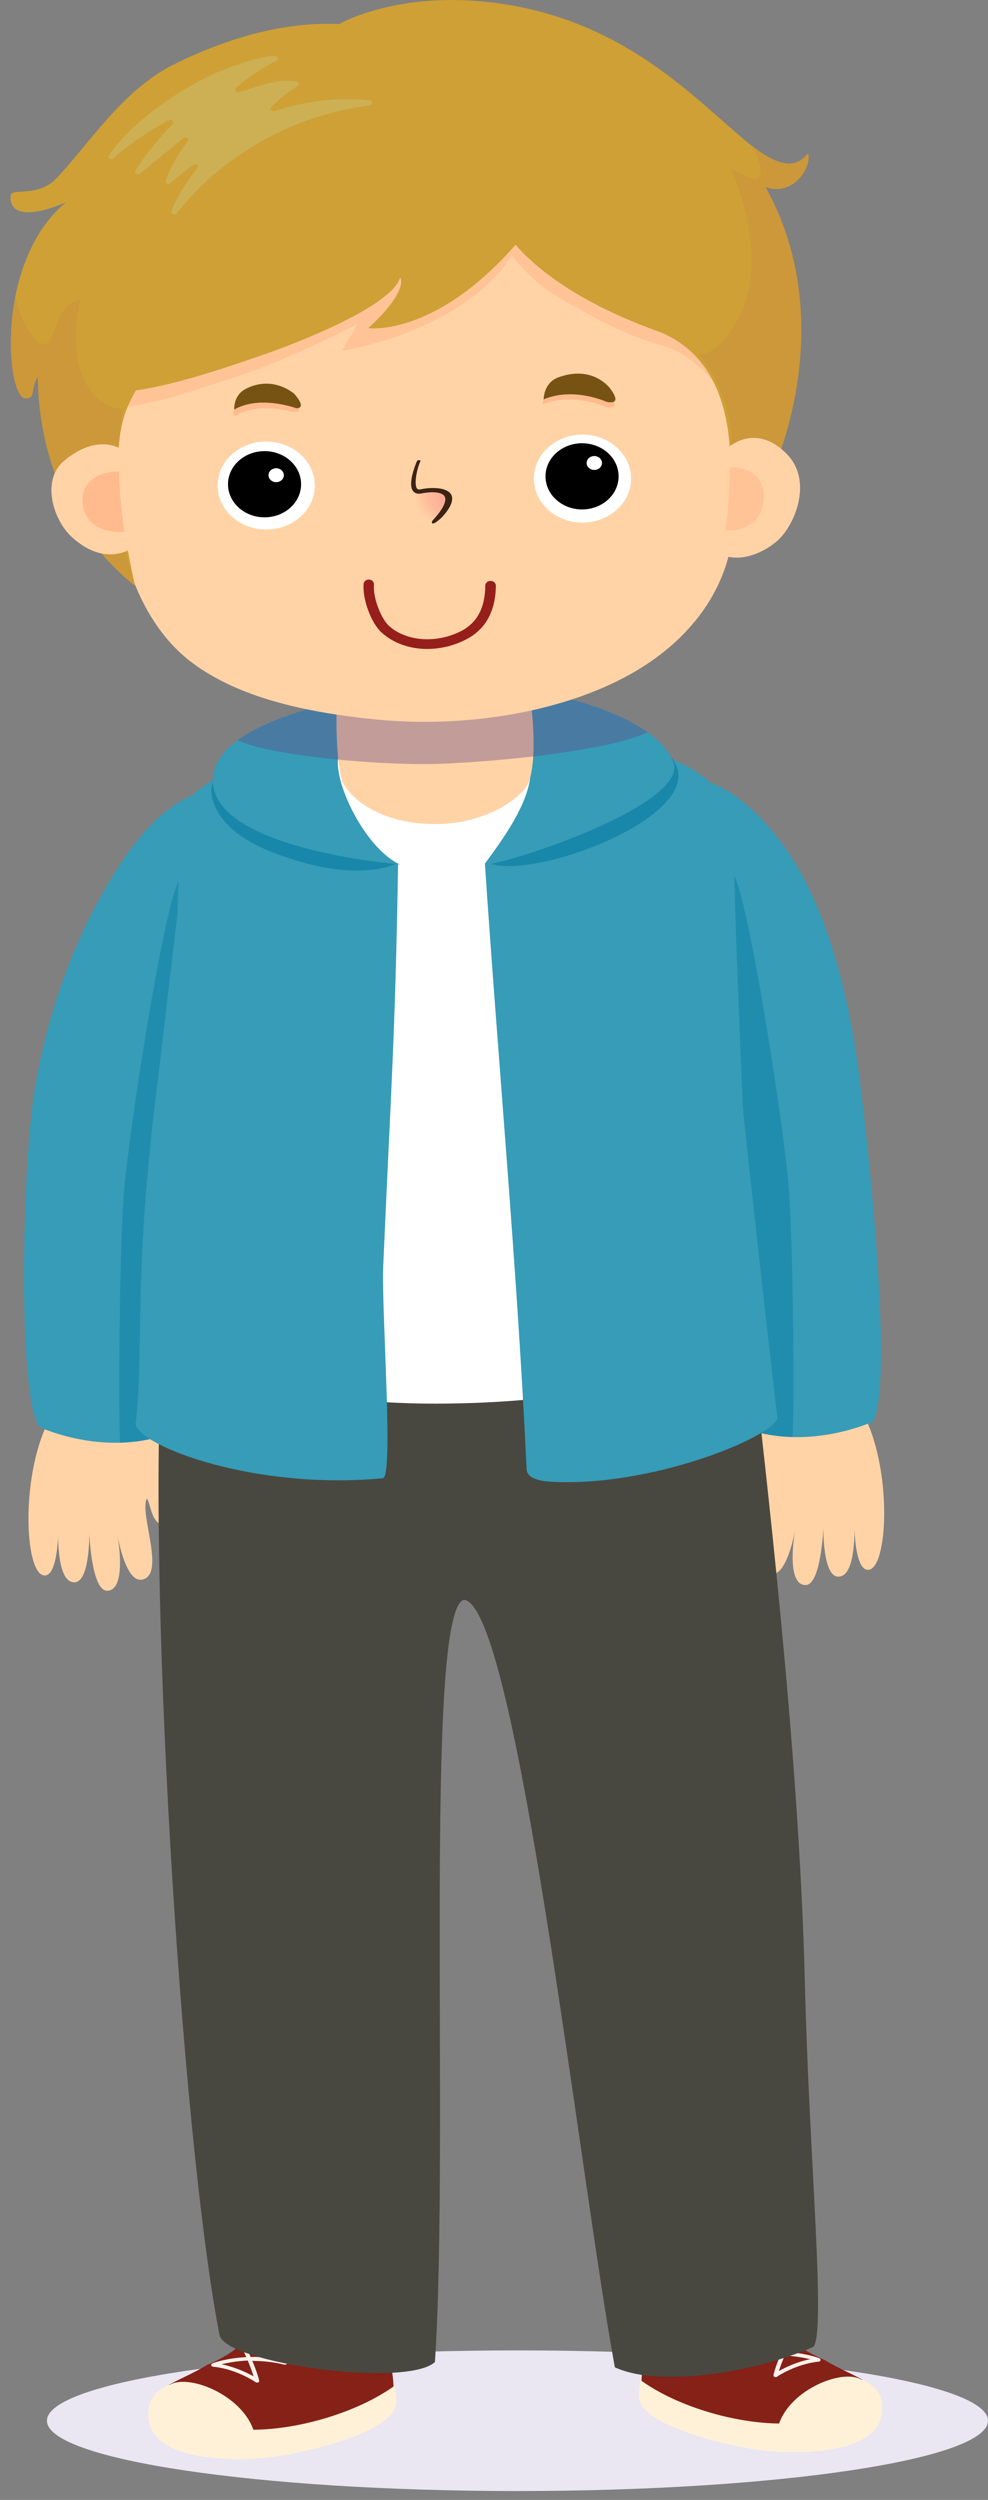<svg width="87" height="220" viewBox="0 0 87 220" fill="none" xmlns="http://www.w3.org/2000/svg">
<rect x="0" y="0" width="87" height="220" fill="#808080" stroke="none"/>
<path d="M45.567 219.218C68.45 219.218 87 216.447 87 213.029C87 209.611 68.45 206.84 45.567 206.84C22.684 206.84 4.134 209.611 4.134 213.029C4.134 216.447 22.684 219.218 45.567 219.218Z" fill="#EAE6F2"/>
<path d="M76.03 120.789C75.938 122.99 75.829 124.082 75.829 124.082C78.644 128.964 78.242 138.314 76.377 138.148C75.463 138.065 75.28 135.55 75.243 134.59C75.243 134.359 75.243 134.226 75.243 134.226C75.243 134.226 75.243 134.359 75.243 134.59C75.243 135.683 75.152 138.876 73.744 138.744C72.446 138.612 72.501 134.475 72.501 134.475C72.501 134.475 72.3 139.505 70.928 139.489C69.228 139.472 69.923 135.153 70.014 134.657C70.014 134.623 70.014 134.607 70.014 134.607C70.014 134.607 70.014 134.623 70.014 134.657C69.923 135.12 69.228 138.794 67.856 138.512C65.736 138.099 68.112 132.72 67.436 131.38C67.034 131.827 67.107 134.077 65.352 133.713C63.852 133.035 65.187 126.73 66.595 124.694C66.723 124.248 66.65 122.957 66.485 121.186C69.648 121.567 72.903 121.219 76.03 120.789Z" fill="#FFD3A6"/>
<path d="M62.809 68.976C62.809 68.976 65.99 69.985 69.428 75.032C70.873 77.15 74.072 82.694 75.608 94.261C76.577 101.625 78.68 122.029 76.852 125.107C76.852 125.107 71.951 127.391 66.74 126.051C66.758 126.067 62.242 77.647 62.809 68.976Z" fill="#369CB7"/>
<g opacity="0.7">
<path opacity="0.7" d="M64.656 77.051C66.101 80.129 68.99 99.06 69.428 104.173C69.867 109.287 69.941 123.833 69.794 126.464C68.807 126.431 67.783 126.315 66.741 126.05C66.759 126.067 64.949 89.876 64.656 77.051Z" fill="#0E80A4"/>
</g>
<path d="M4.334 121.286C4.426 123.487 4.535 124.579 4.535 124.579C1.72 129.461 2.122 138.811 3.987 138.645C4.901 138.563 5.084 136.047 5.12 135.087C5.12 134.856 5.12 134.723 5.12 134.723C5.12 134.723 5.12 134.856 5.12 135.087C5.12 136.18 5.212 139.373 6.62 139.241C7.918 139.109 7.863 134.972 7.863 134.972C7.863 134.972 8.064 140.002 9.436 139.986C11.136 139.969 10.441 135.65 10.35 135.154C10.35 135.12 10.35 135.104 10.35 135.104C10.35 135.104 10.35 135.12 10.35 135.154C10.441 135.617 11.136 139.291 12.508 139.009C14.629 138.596 12.252 133.217 12.928 131.877C13.33 132.324 13.257 134.574 15.012 134.21C16.512 133.532 15.177 127.227 13.769 125.192C13.641 124.745 13.714 123.454 13.879 121.683C10.734 122.064 7.479 121.716 4.334 121.286Z" fill="#FFD3A6"/>
<path d="M17.263 69.918C17.263 69.918 14.374 70.481 10.936 75.528C9.492 77.646 4.866 84.778 3.019 96.114C1.995 102.419 1.483 123.187 3.513 125.603C3.513 125.603 8.413 127.887 13.624 126.546C13.624 126.563 17.848 78.606 17.263 69.918Z" fill="#369CB7"/>
<g opacity="0.7">
<path opacity="0.7" d="M15.708 77.548C14.263 80.626 11.374 99.557 10.936 104.671C10.497 109.784 10.424 124.33 10.57 126.961C11.557 126.928 12.581 126.812 13.623 126.547C13.623 126.564 15.434 90.373 15.708 77.548Z" fill="#0E80A4"/>
</g>
<path d="M57.378 205.3C57.378 205.3 56.171 208.329 56.555 211.092C56.885 213.475 64.345 215.378 68.038 215.693C71.439 215.974 77.619 215.809 77.619 211.672C77.619 209.636 75.078 209.189 72.609 207.683C68.642 205.979 68.788 204.274 68.788 204.274C68.788 204.274 67.471 202.951 64.82 204.109C62.955 204.936 62.388 206.525 62.388 206.525C62.388 206.525 60.395 207.303 57.378 205.3Z" fill="#852117"/>
<path d="M75.919 209.403C75.901 209.403 75.882 209.419 75.864 209.419C74.237 208.426 69.666 210.23 68.605 213.275C64.692 213.242 59.591 211.786 56.354 209.419C56.3 210.015 56.19 210.627 56.281 211.124C56.665 213.49 64.198 215.41 67.892 215.724C71.293 216.006 78.113 215.807 77.674 211.571C77.656 210.512 76.724 209.767 75.919 209.403Z" fill="#FFF1D7"/>
<path d="M68.203 209.172C68.13 209.139 68.112 209.073 68.112 209.006C68.221 208.51 68.459 207.865 68.697 207.302C67.874 207.302 66.923 207.385 65.917 207.616C65.844 207.633 65.771 207.616 65.716 207.567C65.68 207.517 65.661 207.451 65.716 207.385C65.753 207.335 66.777 206.044 69.483 205.829C69.556 205.829 69.611 205.846 69.647 205.895C69.684 205.945 69.684 205.995 69.666 206.044C69.666 206.061 69.465 206.458 69.227 206.987C70.946 207.07 72.079 207.5 72.153 207.534C72.226 207.567 72.262 207.633 72.262 207.699C72.244 207.765 72.189 207.815 72.098 207.831C70.123 208.013 68.422 209.139 68.422 209.155C68.404 209.172 68.368 209.188 68.349 209.188C68.294 209.188 68.24 209.188 68.203 209.172ZM69.099 207.302C68.916 207.732 68.715 208.229 68.587 208.659C69.117 208.361 70.141 207.848 71.348 207.616C70.836 207.5 70.068 207.335 69.099 207.302ZM66.429 207.186C67.307 207.021 68.112 206.971 68.843 206.971C68.989 206.64 69.117 206.359 69.209 206.16C67.782 206.342 66.905 206.839 66.429 207.186Z" fill="#FFF1EC"/>
<path d="M33.758 205.73C33.758 205.73 34.983 208.808 34.58 211.621C34.233 214.038 26.645 215.974 22.878 216.288C19.422 216.569 13.114 216.387 13.132 212.184C13.132 210.116 15.729 209.652 18.252 208.113C22.293 206.392 22.147 204.655 22.147 204.655C22.147 204.655 23.5 203.298 26.188 204.506C28.089 205.35 28.656 206.971 28.656 206.971C28.656 206.971 30.686 207.766 33.758 205.73Z" fill="#852117"/>
<path d="M14.867 209.866C14.885 209.866 14.903 209.882 14.922 209.882C16.586 208.873 21.23 210.726 22.309 213.821C26.295 213.804 31.488 212.315 34.797 209.915C34.852 210.527 34.962 211.14 34.87 211.653C34.468 214.069 26.788 216.005 23.022 216.319C19.566 216.601 12.6 216.402 13.075 212.066C13.093 210.991 14.044 210.246 14.867 209.866Z" fill="#FFF1D7"/>
<path d="M22.583 209.668C22.546 209.668 22.528 209.651 22.51 209.635C22.491 209.618 20.773 208.46 18.761 208.278C18.688 208.261 18.615 208.211 18.597 208.145C18.578 208.079 18.633 208.013 18.706 207.98C18.78 207.947 19.932 207.516 21.687 207.434C21.449 206.888 21.248 206.49 21.23 206.474C21.212 206.424 21.212 206.358 21.248 206.325C21.285 206.275 21.358 206.259 21.413 206.259C24.174 206.474 25.198 207.781 25.253 207.847C25.289 207.897 25.289 207.98 25.253 208.029C25.198 208.079 25.125 208.112 25.051 208.096C24.027 207.847 23.058 207.765 22.217 207.765C22.455 208.344 22.711 208.989 22.821 209.502C22.839 209.568 22.802 209.635 22.729 209.668C22.674 209.668 22.619 209.668 22.583 209.668ZM19.511 208.063C20.736 208.311 21.778 208.824 22.327 209.122C22.199 208.675 21.998 208.178 21.815 207.732C20.828 207.781 20.041 207.93 19.511 208.063ZM21.687 206.59C21.778 206.788 21.925 207.07 22.071 207.417C22.802 207.401 23.643 207.467 24.521 207.632C24.046 207.268 23.15 206.755 21.687 206.59Z" fill="#FFF1EC"/>
<path d="M40.721 120.822C33.553 121.55 20.827 120.458 14.373 117.363C12.818 137.023 15.909 187.859 19.328 205.483C19.803 207.949 35.729 210.183 38.289 207.866C39.587 188.107 37.265 141.706 40.849 140.779C45.457 141.242 51.07 191.682 54.142 208.329C58.238 210.183 66.722 208.693 71.64 206.526C72.737 204.937 71.256 190.11 70.872 174.389C70.36 153.571 67.307 128.815 66.283 119.101C60.669 120.954 49.918 119.895 40.721 120.822Z" fill="#494840"/>
<path opacity="0.5" d="M51.272 167.785C49.608 156.351 46.097 143.493 45.896 140.712C45.713 137.767 51.455 136.542 49.736 136.029C44.36 137.237 38.619 137.767 32.091 136.542C32.274 137.535 36.699 138.826 36.882 139.322C37.613 143.459 36.023 149.235 35.931 153.372C35.748 161.183 35.181 169.589 35.364 174.719C35.913 186.799 35.529 190.755 34.797 202.835C34.669 205.003 34.413 206.823 32.53 208.759C35.181 208.875 37.467 208.627 38.308 207.865C39.606 188.107 37.284 141.705 40.868 140.779C45.476 141.242 51.089 191.681 54.161 208.329C55.368 208.875 56.812 209.123 58.366 209.173C54.911 207.865 53.375 182.365 51.272 167.785Z" fill="#494840"/>
<path opacity="0.5" d="M39.826 119.498C32.658 120.226 21.23 118.422 14.776 115.328C15.178 119.101 15.635 123.271 16.056 129.179C16.714 129.658 17.628 129.774 20.133 130.37C22.638 130.966 29.824 132.207 34.596 130.85C34.523 130.37 34.523 129.658 34.596 128.649C34.67 126.15 34.724 125.488 34.724 124.247C36.425 124.181 41.855 124.346 45.311 123.949C45.567 125.439 45.439 128.533 45.64 129.956C45.915 131.876 59.08 131.644 66.357 128.401C66.046 122.758 65.717 118.025 65.37 114.864C59.775 116.718 49.023 118.571 39.826 119.498Z" fill="#494840"/>
<path d="M58.019 67.32C58.019 67.32 52.606 64.755 45.567 64.424C40.849 64.209 33.572 64.424 28.964 65.285C24.192 66.195 18.14 68.843 16.933 70.1C16.933 70.1 17.317 80.41 16.202 89.545C14.245 105.646 15.05 109.816 14.282 116.402C14.666 118.653 22.565 123.717 39.295 123.518C59.701 123.287 65.351 117.296 65.973 115.244C65.973 115.244 64.437 101.757 63.102 87.807C62.37 79.847 58.019 67.32 58.019 67.32Z" fill="white"/>
<path d="M35.053 75.992C27.392 74.552 25.728 67.85 25.088 66.112C21.175 66.956 18.03 68.859 16.823 70.117C16.823 70.117 14.812 87.542 13.697 96.677C11.74 112.779 12.709 118.719 11.941 125.322C12.271 127.275 22.455 131.164 33.737 130.088C34.651 129.707 33.627 116.005 33.737 111.637C34.413 95.949 34.797 91.696 35.053 75.992Z" fill="#369CB7"/>
<path d="M68.459 124.809C68.459 124.809 65.973 103.66 64.62 89.694C63.852 81.717 62.883 69.107 62.883 69.107C62.883 69.107 60.25 66.84 58.385 66.675C56.465 72.748 44.616 74.519 42.696 75.975C43.867 93.483 45.567 111.934 46.371 129.294C46.408 130.154 47.651 130.353 48.602 130.402C57.324 130.866 67.929 126.53 68.459 124.809Z" fill="#369CB7"/>
<path opacity="0.7" d="M34.961 75.993C34.961 75.993 32.145 77.383 27.044 75.993C23.698 75.082 19.785 73.626 18.761 70.499C16.969 64.922 32.163 62.704 40.136 62.406C48.108 62.125 57.689 63.317 59.499 67.272C61.803 71.971 46.718 77.598 42.878 75.91C43.518 74.751 48.62 68.695 46.718 65.815C44.798 62.919 30.116 63.797 29.165 65.815C28.214 67.834 31.779 74.553 34.961 75.993Z" fill="#0E80A4"/>
<path d="M35.218 76.075C35.218 76.075 19.401 74.834 18.761 69.058C18.121 63.283 32.164 60.685 40.136 60.387C48.108 60.106 57.69 62.985 59.28 67.023C60.871 71.061 42.404 76.753 42.733 75.976C43.117 75.297 48.2 69.257 46.28 66.378C44.36 63.482 30.866 64.144 29.915 66.162C28.983 68.181 32.036 74.635 35.218 76.075Z" fill="#369CB7"/>
<path d="M46.755 61.894C46.755 61.894 47.432 66.941 46.463 69.059C45.274 70.879 42.056 72.468 38.564 72.518C34.358 72.584 31.433 70.929 30.244 68.993C29.495 67.222 29.641 62.44 29.641 62.44C29.641 62.44 38.454 63.912 46.755 61.894Z" fill="#FFD3A6"/>
<path opacity="0.4" d="M39.058 67.205C44.47 66.973 53.631 66.046 57.032 64.441C53.356 61.827 46.28 60.172 40.155 60.387C34.267 60.602 25.106 62.075 20.938 65.136C23.717 66.51 33.7 67.436 39.058 67.205Z" fill="#684A82"/>
<path d="M64.638 44.782C64.784 50.988 61.274 56.101 55.514 59.328C49.389 62.753 40.795 64.077 33.115 63.316C26.807 62.687 21.011 61.38 16.915 58.319C11.375 54.165 9.327 45.51 10.113 37.087C12.106 20.721 26.057 11.536 41.416 14.449C64.254 18.785 64.291 30.815 64.638 44.782Z" fill="#FFD3A6"/>
<path opacity="0.4" d="M41.416 14.449C26.478 11.62 12.855 20.241 10.314 35.797C11.521 35.979 14.172 35.151 15.287 34.92C20.407 33.298 22.583 32.735 26.788 30.749C28.068 30.253 30.189 29.161 31.469 28.499C30.939 29.508 30.281 30.468 30.153 30.865C35.821 29.872 42.331 26.927 45.073 22.459C45.603 23.187 47.139 24.991 49.315 26.248C52.716 28.218 55.239 29.541 58.238 30.385C61.09 31.196 62.498 33.347 63.431 34.175C62.114 24.991 58.202 17.627 41.416 14.449Z" fill="#FFAA7E"/>
<path opacity="0.6" d="M53.338 35.811C53.338 35.811 50.431 34.47 47.798 35.596C47.798 35.596 47.78 34.139 49.078 33.66C51.016 32.948 52.534 33.444 53.521 34.47C53.503 34.47 54.984 36.142 53.338 35.811Z" fill="#FFAA7E"/>
<path d="M53.412 35.364C53.412 35.364 50.505 34.024 47.872 35.149C47.872 35.149 47.854 33.693 49.152 33.213C51.09 32.502 52.608 32.998 53.595 34.024C53.577 34.008 55.058 35.695 53.412 35.364Z" fill="#775313"/>
<path d="M43.774 19.049C43.774 19.049 45.676 24.808 58.219 29.259C64.619 31.99 64.893 39.85 63.869 46.635C63.869 46.635 66.411 45.129 68.056 41.406C69.519 38.08 73.194 26.877 67.416 16.468C69.885 17.312 71.475 14.73 71.165 13.505C70.342 14.366 69.245 15.442 65.46 12.231C60.998 8.475 55.129 2.137 44.707 0.416C35.199 -1.156 29.64 2.236 29.64 2.236C29.64 2.236 39.331 15.392 43.774 19.049Z" fill="#CEA036"/>
<path opacity="0.3" d="M67.418 16.485C69.886 17.328 71.477 14.747 71.166 13.522C70.398 14.317 69.411 15.31 66.211 12.877C66.778 13.804 67.253 15.161 66.833 15.607C66.412 16.054 65.022 15.144 64.364 14.879C65.973 18.371 67.052 24.064 65.224 27.605C64.584 28.945 63.066 31.312 61.512 31.146C65.224 35.548 64.73 40.959 63.87 46.669C63.87 46.669 66.412 45.163 68.058 41.439C69.52 38.08 73.196 26.877 67.418 16.485Z" fill="#C78741"/>
<path d="M64.235 39.305C64.235 39.305 66.575 37.203 69.281 39.95C71.622 42.317 69.995 46.305 68.367 47.662C67.179 48.655 65.204 49.565 63.412 48.77C63.43 48.77 64.198 43.309 64.235 39.305Z" fill="#FFD3A6"/>
<path opacity="0.4" d="M63.888 46.686C63.888 46.686 66.594 46.951 67.161 44.518C67.728 42.069 65.936 41.027 64.272 41.142C64.272 41.142 64.29 43.343 63.888 46.686Z" fill="#FFAA7E"/>
<path d="M41.453 9.352C36.736 3.113 32.859 2.6 32.859 2.6C32.859 2.6 26.258 0.251 15.324 5.662C10.79 7.912 7.882 12.629 4.975 15.69C3.311 17.428 0.989 16.485 0.934 17.213C0.769 19.281 3.421 18.851 5.798 17.808C-0.492 23.054 0.568 34.969 2.214 35.052C3.201 35.101 2.635 34.307 3.329 33.165C3.366 36.657 4.061 39.95 5.341 42.995C7.59 48.39 11.887 51.55 11.887 51.55C9.272 39.503 10.68 36.657 11.96 34.357C15.507 33.877 20.499 32.156 23.662 31.047C25.6 30.369 34.432 27.059 35.236 24.428C35.565 24.941 35.072 26.48 32.42 28.879C32.42 28.879 38.692 29.756 46.207 20.588C47.066 18.702 43.611 12.182 41.453 9.352Z" fill="#CEA036"/>
<path opacity="0.3" d="M7.078 26.413C5.213 26.628 5.176 28.697 4.298 30.07C4.024 30.451 3.585 30.203 3.366 30.186C2.305 29.094 1.665 27.638 1.355 26.115C0.459 30.699 1.227 35.018 2.214 35.068C3.201 35.117 2.635 34.323 3.329 33.181C3.366 36.673 4.061 39.966 5.341 43.011C7.59 48.406 11.886 51.566 11.886 51.566C9.784 45.146 10.223 39.768 10.863 35.978C7.718 35.945 5.779 31.692 7.078 26.413Z" fill="#C78741"/>
<path d="M10.79 39.586C10.79 39.586 8.65 37.981 5.597 40.596C3.64 42.284 4.664 45.742 6.328 47.265C7.809 48.622 9.729 49.35 11.613 48.258C11.613 48.274 10.058 43.773 10.79 39.586Z" fill="#FFD3A6"/>
<path opacity="0.6" d="M10.954 46.802C10.954 46.802 8.028 47.15 7.388 44.833C6.748 42.516 8.686 41.441 10.478 41.507C10.478 41.49 10.478 43.608 10.954 46.802Z" fill="#FFAA7E"/>
<path opacity="0.3" d="M19.767 6.108C20.956 5.645 22.912 4.95 24.21 4.917C24.466 4.917 24.558 5.215 24.338 5.331C22.967 6.108 21.742 6.803 20.773 7.763C20.608 7.929 20.791 8.194 21.029 8.127C22.565 7.664 24.503 6.837 26.112 7.184C26.313 7.234 26.368 7.482 26.185 7.581C25.344 8.094 24.558 8.723 23.899 9.418C23.735 9.584 23.936 9.848 24.174 9.766C27.081 8.855 29.604 8.558 32.548 8.822C32.841 8.855 32.841 9.22 32.566 9.269C28.983 9.766 25.527 10.891 22.363 12.827C18.67 15.078 16.915 17.113 15.543 18.785C15.379 18.983 15.031 18.818 15.104 18.586C15.47 17.461 16.458 15.938 17.372 14.796C17.536 14.581 17.244 14.333 17.024 14.498C16.311 15.011 15.58 15.624 14.995 16.12C14.812 16.269 14.519 16.12 14.592 15.889C14.976 14.714 15.708 13.539 16.512 12.447C16.677 12.231 16.366 11.983 16.147 12.149C14.867 13.191 13.55 14.283 12.307 15.293C12.106 15.458 11.795 15.243 11.923 15.011C12.819 13.588 14.007 12.149 15.196 10.924C15.379 10.742 15.141 10.461 14.885 10.576C13.55 11.255 11.521 12.529 9.985 13.936C9.784 14.118 9.455 13.886 9.601 13.671C11.777 10.411 16.768 7.25 19.767 6.108Z" fill="#C8D69A"/>
<path opacity="0.6" d="M25.692 36.241C25.692 36.241 22.839 35.315 20.59 36.639C20.59 36.639 20.371 35.298 21.505 34.719C23.187 33.858 24.649 34.156 25.674 34.984C25.674 35 27.246 36.374 25.692 36.241Z" fill="#FFAA7E"/>
<path d="M26.095 35.927C26.095 35.927 22.877 34.736 20.628 36.043C20.628 36.043 20.518 34.802 21.634 34.223C23.316 33.362 24.87 33.826 25.912 34.653C25.894 34.653 27.101 35.911 26.095 35.927Z" fill="#775313"/>
<path d="M37.303 46.204C36.773 46.072 35.822 44.98 36.096 43.871C36.316 42.994 38.802 43.06 39.186 43.556C39.57 44.053 38.345 46.486 37.303 46.204Z" fill="url(#paint0_radial_5308_116152)"/>
<path d="M38.109 46.072C38 46.072 38.018 45.89 38.091 45.807C39.353 44.45 39.28 43.871 39.133 43.656C38.859 43.259 37.908 43.259 37.122 43.424C36.738 43.507 36.519 43.374 36.409 43.259C35.86 42.679 36.555 40.959 36.701 40.611C36.738 40.512 36.866 40.462 36.976 40.512C37.085 40.545 37.031 40.561 36.994 40.644C36.665 41.405 36.446 42.713 36.738 43.011C36.756 43.027 36.829 43.11 37.049 43.06C37.981 42.861 39.298 42.878 39.7 43.474C40.066 44.02 39.535 44.88 38.841 45.592C38.566 45.824 38.329 46.055 38.109 46.072Z" fill="#3C2415"/>
<path d="M23.442 46.602C25.805 46.602 27.721 44.868 27.721 42.73C27.721 40.591 25.805 38.857 23.442 38.857C21.079 38.857 19.164 40.591 19.164 42.73C19.164 44.868 21.079 46.602 23.442 46.602Z" fill="white"/>
<path d="M23.295 45.526C25.073 45.526 26.513 44.222 26.513 42.614C26.513 41.005 25.073 39.701 23.295 39.701C21.518 39.701 20.077 41.005 20.077 42.614C20.077 44.222 21.518 45.526 23.295 45.526Z" fill="black"/>
<path d="M24.32 42.432C24.693 42.432 24.996 42.157 24.996 41.819C24.996 41.481 24.693 41.207 24.32 41.207C23.946 41.207 23.643 41.481 23.643 41.819C23.643 42.157 23.946 42.432 24.32 42.432Z" fill="white"/>
<path d="M51.291 45.99C53.654 45.99 55.569 44.256 55.569 42.117C55.569 39.979 53.654 38.245 51.291 38.245C48.928 38.245 47.012 39.979 47.012 42.117C47.012 44.256 48.928 45.99 51.291 45.99Z" fill="white"/>
<path d="M51.254 44.832C53.031 44.832 54.472 43.528 54.472 41.919C54.472 40.311 53.031 39.007 51.254 39.007C49.477 39.007 48.036 40.311 48.036 41.919C48.036 43.528 49.477 44.832 51.254 44.832Z" fill="black"/>
<path d="M52.332 41.356C52.706 41.356 53.009 41.082 53.009 40.744C53.009 40.406 52.706 40.132 52.332 40.132C51.959 40.132 51.656 40.406 51.656 40.744C51.656 41.082 51.959 41.356 52.332 41.356Z" fill="white"/>
<path d="M37.613 57.11C36.096 57.11 34.651 56.614 33.609 55.671C32.676 54.827 31.909 52.742 32.018 51.385C32.037 51.153 32.256 50.987 32.512 51.004C32.768 51.021 32.951 51.219 32.932 51.451C32.823 52.642 33.591 54.479 34.249 55.075C35.73 56.415 38.29 56.647 40.466 55.605C41.965 54.893 42.715 53.553 42.733 51.534C42.733 51.302 42.953 51.12 43.209 51.12C43.465 51.12 43.666 51.319 43.666 51.55C43.629 53.883 42.697 55.489 40.886 56.349C39.844 56.862 38.711 57.11 37.613 57.11Z" fill="#961F1B"/>
<defs>
<radialGradient id="paint0_radial_5308_116152" cx="0" cy="0" r="1" gradientUnits="userSpaceOnUse" gradientTransform="translate(39.658 43.518) rotate(2.381) scale(3.187 2.886)">
<stop stop-color="#FFA993"/>
<stop offset="0.297" stop-color="#FFAE95"/>
<stop offset="0.629" stop-color="#FFBB9B"/>
<stop offset="0.977" stop-color="#FFD1A5"/>
<stop offset="1" stop-color="#FFD3A6"/>
</radialGradient>
</defs>
</svg>
